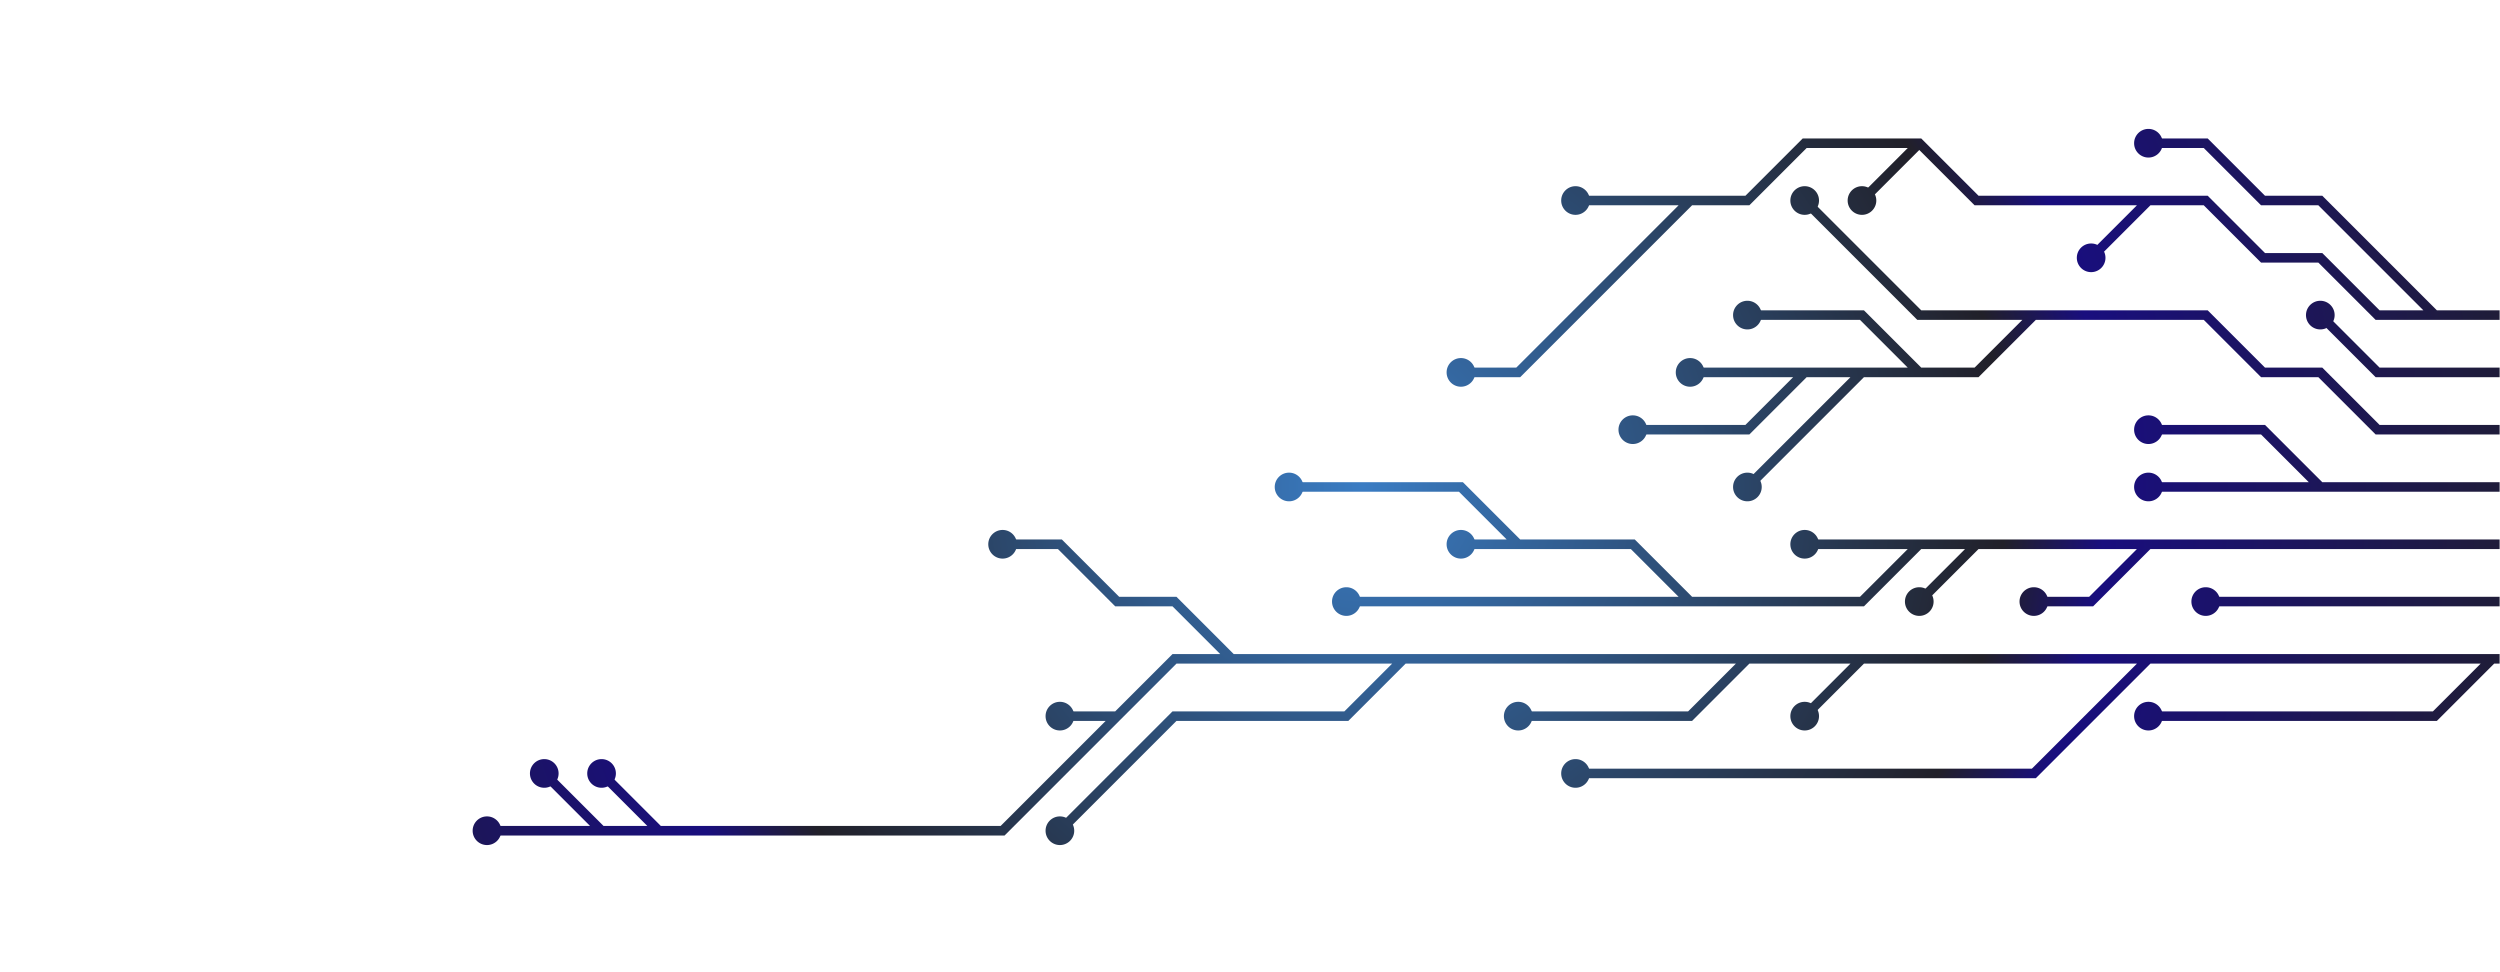 <svg xmlns="http://www.w3.org/2000/svg" version="1.1" xmlns:xlink="http://www.w3.org/1999/xlink" xmlns:svgjs="http://svgjs.dev/svgjs" width="1440" height="560" preserveAspectRatio="none" viewBox="0 0 1440 560"><g mask="url(&quot;#SvgjsMask1531&quot;)" fill="none"><g mask="url(&quot;#SvgjsMask1533&quot;)"><path d="M1336.5 280.5L1303.5 247.5L1270.5 247.5L1237.5 247.5M1468.5 280.5L1435.5 280.5L1402.5 280.5L1369.5 280.5L1336.5 280.5L1303.5 280.5L1270.5 280.5L1237.5 280.5" stroke="url(&quot;#SvgjsRadialGradient1532&quot;)" stroke-width="5.5"></path><path d="M1229.25 280.5 a8.25 8.25 0 1 0 16.5 0 a8.25 8.25 0 1 0 -16.5 0zM1229.25 247.5 a8.25 8.25 0 1 0 16.5 0 a8.25 8.25 0 1 0 -16.5 0z" fill="url(&quot;#SvgjsRadialGradient1532&quot;)"></path><path d="M1105.5 214.5L1072.5 181.5L1039.5 181.5L1006.5 181.5M1171.5 181.5L1138.5 181.5L1105.5 181.5L1072.5 148.5L1039.5 115.5M1039.5 214.5L1006.5 247.5L973.5 247.5L940.5 247.5M1072.5 214.5L1039.5 247.5L1006.5 280.5M1468.5 247.5L1435.5 247.5L1402.5 247.5L1369.5 247.5L1336.5 214.5L1303.5 214.5L1270.5 181.5L1237.5 181.5L1204.5 181.5L1171.5 181.5L1138.5 214.5L1105.5 214.5L1072.5 214.5L1039.5 214.5L1006.5 214.5L973.5 214.5" stroke="url(&quot;#SvgjsRadialGradient1532&quot;)" stroke-width="5.5"></path><path d="M965.25 214.5 a8.25 8.25 0 1 0 16.5 0 a8.25 8.25 0 1 0 -16.5 0zM998.25 181.5 a8.25 8.25 0 1 0 16.5 0 a8.25 8.25 0 1 0 -16.5 0zM1031.25 115.5 a8.25 8.25 0 1 0 16.5 0 a8.25 8.25 0 1 0 -16.5 0zM932.25 247.5 a8.25 8.25 0 1 0 16.5 0 a8.25 8.25 0 1 0 -16.5 0zM998.25 280.5 a8.25 8.25 0 1 0 16.5 0 a8.25 8.25 0 1 0 -16.5 0z" fill="url(&quot;#SvgjsRadialGradient1532&quot;)"></path><path d="M973.5 346.5L940.5 346.5L907.5 346.5L874.5 346.5L841.5 346.5L808.5 346.5L775.5 346.5M874.5 313.5L841.5 280.5L808.5 280.5L775.5 280.5L742.5 280.5M1105.5 313.5L1072.5 313.5L1039.5 313.5M1138.5 313.5L1105.5 346.5M1237.5 313.5L1204.5 346.5L1171.5 346.5M1468.5 313.5L1435.5 313.5L1402.5 313.5L1369.5 313.5L1336.5 313.5L1303.5 313.5L1270.5 313.5L1237.5 313.5L1204.5 313.5L1171.5 313.5L1138.5 313.5L1105.5 313.5L1072.5 346.5L1039.5 346.5L1006.5 346.5L973.5 346.5L940.5 313.5L907.5 313.5L874.5 313.5L841.5 313.5" stroke="url(&quot;#SvgjsRadialGradient1532&quot;)" stroke-width="5.5"></path><path d="M833.25 313.5 a8.25 8.25 0 1 0 16.5 0 a8.25 8.25 0 1 0 -16.5 0zM767.25 346.5 a8.25 8.25 0 1 0 16.5 0 a8.25 8.25 0 1 0 -16.5 0zM734.25 280.5 a8.25 8.25 0 1 0 16.5 0 a8.25 8.25 0 1 0 -16.5 0zM1031.25 313.5 a8.25 8.25 0 1 0 16.5 0 a8.25 8.25 0 1 0 -16.5 0zM1097.25 346.5 a8.25 8.25 0 1 0 16.5 0 a8.25 8.25 0 1 0 -16.5 0zM1163.25 346.5 a8.25 8.25 0 1 0 16.5 0 a8.25 8.25 0 1 0 -16.5 0z" fill="url(&quot;#SvgjsRadialGradient1532&quot;)"></path><path d="M1468.5 214.5L1435.5 214.5L1402.5 214.5L1369.5 214.5L1336.5 181.5" stroke="url(&quot;#SvgjsRadialGradient1532&quot;)" stroke-width="5.5"></path><path d="M1328.25 181.5 a8.25 8.25 0 1 0 16.5 0 a8.25 8.25 0 1 0 -16.5 0z" fill="url(&quot;#SvgjsRadialGradient1532&quot;)"></path><path d="M1468.5 346.5L1435.5 346.5L1402.5 346.5L1369.5 346.5L1336.5 346.5L1303.5 346.5L1270.5 346.5" stroke="url(&quot;#SvgjsRadialGradient1532&quot;)" stroke-width="5.5"></path><path d="M1262.25 346.5 a8.25 8.25 0 1 0 16.5 0 a8.25 8.25 0 1 0 -16.5 0z" fill="url(&quot;#SvgjsRadialGradient1532&quot;)"></path><path d="M1105.5 82.5L1072.5 115.5M1402.5 181.5L1369.5 148.5L1336.5 115.5L1303.5 115.5L1270.5 82.5L1237.5 82.5M1237.5 115.5L1204.5 148.5M973.5 115.5L940.5 148.5L907.5 181.5L874.5 214.5L841.5 214.5M1468.5 181.5L1435.5 181.5L1402.5 181.5L1369.5 181.5L1336.5 148.5L1303.5 148.5L1270.5 115.5L1237.5 115.5L1204.5 115.5L1171.5 115.5L1138.5 115.5L1105.5 82.5L1072.5 82.5L1039.5 82.5L1006.5 115.5L973.5 115.5L940.5 115.5L907.5 115.5" stroke="url(&quot;#SvgjsRadialGradient1532&quot;)" stroke-width="5.5"></path><path d="M899.25 115.5 a8.25 8.25 0 1 0 16.5 0 a8.25 8.25 0 1 0 -16.5 0zM1064.25 115.5 a8.25 8.25 0 1 0 16.5 0 a8.25 8.25 0 1 0 -16.5 0zM1229.25 82.5 a8.25 8.25 0 1 0 16.5 0 a8.25 8.25 0 1 0 -16.5 0zM1196.25 148.5 a8.25 8.25 0 1 0 16.5 0 a8.25 8.25 0 1 0 -16.5 0zM833.25 214.5 a8.25 8.25 0 1 0 16.5 0 a8.25 8.25 0 1 0 -16.5 0z" fill="url(&quot;#SvgjsRadialGradient1532&quot;)"></path><path d="M709.5 379.5L676.5 346.5L643.5 346.5L610.5 313.5L577.5 313.5M346.5 478.5L313.5 445.5M643.5 412.5L610.5 412.5M808.5 379.5L775.5 412.5L742.5 412.5L709.5 412.5L676.5 412.5L643.5 445.5L610.5 478.5M379.5 478.5L346.5 445.5M1006.5 379.5L973.5 412.5L940.5 412.5L907.5 412.5L874.5 412.5M1072.5 379.5L1039.5 412.5M1237.5 379.5L1204.5 412.5L1171.5 445.5L1138.5 445.5L1105.5 445.5L1072.5 445.5L1039.5 445.5L1006.5 445.5L973.5 445.5L940.5 445.5L907.5 445.5M1435.5 379.5L1402.5 412.5L1369.5 412.5L1336.5 412.5L1303.5 412.5L1270.5 412.5L1237.5 412.5M1468.5 379.5L1435.5 379.5L1402.5 379.5L1369.5 379.5L1336.5 379.5L1303.5 379.5L1270.5 379.5L1237.5 379.5L1204.5 379.5L1171.5 379.5L1138.5 379.5L1105.5 379.5L1072.5 379.5L1039.5 379.5L1006.5 379.5L973.5 379.5L940.5 379.5L907.5 379.5L874.5 379.5L841.5 379.5L808.5 379.5L775.5 379.5L742.5 379.5L709.5 379.5L676.5 379.5L643.5 412.5L610.5 445.5L577.5 478.5L544.5 478.5L511.5 478.5L478.5 478.5L445.5 478.5L412.5 478.5L379.5 478.5L346.5 478.5L313.5 478.5L280.5 478.5" stroke="url(&quot;#SvgjsRadialGradient1532&quot;)" stroke-width="5.5"></path><path d="M272.25 478.5 a8.25 8.25 0 1 0 16.5 0 a8.25 8.25 0 1 0 -16.5 0zM569.25 313.5 a8.25 8.25 0 1 0 16.5 0 a8.25 8.25 0 1 0 -16.5 0zM305.25 445.5 a8.25 8.25 0 1 0 16.5 0 a8.25 8.25 0 1 0 -16.5 0zM602.25 412.5 a8.25 8.25 0 1 0 16.5 0 a8.25 8.25 0 1 0 -16.5 0zM602.25 478.5 a8.25 8.25 0 1 0 16.5 0 a8.25 8.25 0 1 0 -16.5 0zM338.25 445.5 a8.25 8.25 0 1 0 16.5 0 a8.25 8.25 0 1 0 -16.5 0zM866.25 412.5 a8.25 8.25 0 1 0 16.5 0 a8.25 8.25 0 1 0 -16.5 0zM1031.25 412.5 a8.25 8.25 0 1 0 16.5 0 a8.25 8.25 0 1 0 -16.5 0zM899.25 445.5 a8.25 8.25 0 1 0 16.5 0 a8.25 8.25 0 1 0 -16.5 0zM1229.25 412.5 a8.25 8.25 0 1 0 16.5 0 a8.25 8.25 0 1 0 -16.5 0z" fill="url(&quot;#SvgjsRadialGradient1532&quot;)"></path></g></g><defs><mask id="SvgjsMask1531"><rect width="1440" height="560" fill="#ffffff"></rect></mask><radialGradient cx="784.8" cy="280" r="712.52" gradientUnits="userSpaceOnUse" id="SvgjsRadialGradient1532"><stop stop-color="#3a7cc3" offset="0"></stop><stop stop-color="rgba(33, 32, 41, 1)" offset="0.52"></stop><stop stop-color="rgba(25, 14, 126, 1)" offset="0.6"></stop><stop stop-color="rgba(33, 32, 41, 1)" offset="1"></stop></radialGradient><mask id="SvgjsMask1533"><rect width="1440" height="560" fill="white"></rect><path d="M1233.37 280.5 a4.13 4.13 0 1 0 8.26 0 a4.13 4.13 0 1 0 -8.26 0zM1233.37 247.5 a4.13 4.13 0 1 0 8.26 0 a4.13 4.13 0 1 0 -8.26 0z" fill="black"></path><path d="M969.37 214.5 a4.13 4.13 0 1 0 8.26 0 a4.13 4.13 0 1 0 -8.26 0zM1002.37 181.5 a4.13 4.13 0 1 0 8.26 0 a4.13 4.13 0 1 0 -8.26 0zM1035.37 115.5 a4.13 4.13 0 1 0 8.26 0 a4.13 4.13 0 1 0 -8.26 0zM936.37 247.5 a4.13 4.13 0 1 0 8.26 0 a4.13 4.13 0 1 0 -8.26 0zM1002.37 280.5 a4.13 4.13 0 1 0 8.26 0 a4.13 4.13 0 1 0 -8.26 0z" fill="black"></path><path d="M837.37 313.5 a4.13 4.13 0 1 0 8.26 0 a4.13 4.13 0 1 0 -8.26 0zM771.37 346.5 a4.13 4.13 0 1 0 8.26 0 a4.13 4.13 0 1 0 -8.26 0zM738.37 280.5 a4.13 4.13 0 1 0 8.26 0 a4.13 4.13 0 1 0 -8.26 0zM1035.37 313.5 a4.13 4.13 0 1 0 8.26 0 a4.13 4.13 0 1 0 -8.26 0zM1101.37 346.5 a4.13 4.13 0 1 0 8.26 0 a4.13 4.13 0 1 0 -8.26 0zM1167.37 346.5 a4.13 4.13 0 1 0 8.26 0 a4.13 4.13 0 1 0 -8.26 0z" fill="black"></path><path d="M1332.37 181.5 a4.13 4.13 0 1 0 8.26 0 a4.13 4.13 0 1 0 -8.26 0z" fill="black"></path><path d="M1266.37 346.5 a4.13 4.13 0 1 0 8.26 0 a4.13 4.13 0 1 0 -8.26 0z" fill="black"></path><path d="M903.37 115.5 a4.13 4.13 0 1 0 8.26 0 a4.13 4.13 0 1 0 -8.26 0zM1068.37 115.5 a4.13 4.13 0 1 0 8.26 0 a4.13 4.13 0 1 0 -8.26 0zM1233.37 82.5 a4.13 4.13 0 1 0 8.26 0 a4.13 4.13 0 1 0 -8.26 0zM1200.37 148.5 a4.13 4.13 0 1 0 8.26 0 a4.13 4.13 0 1 0 -8.26 0zM837.37 214.5 a4.13 4.13 0 1 0 8.26 0 a4.13 4.13 0 1 0 -8.26 0z" fill="black"></path><path d="M276.37 478.5 a4.13 4.13 0 1 0 8.26 0 a4.13 4.13 0 1 0 -8.26 0zM573.37 313.5 a4.13 4.13 0 1 0 8.26 0 a4.13 4.13 0 1 0 -8.26 0zM309.37 445.5 a4.13 4.13 0 1 0 8.26 0 a4.13 4.13 0 1 0 -8.26 0zM606.37 412.5 a4.13 4.13 0 1 0 8.26 0 a4.13 4.13 0 1 0 -8.26 0zM606.37 478.5 a4.13 4.13 0 1 0 8.26 0 a4.13 4.13 0 1 0 -8.26 0zM342.37 445.5 a4.13 4.13 0 1 0 8.26 0 a4.13 4.13 0 1 0 -8.26 0zM870.37 412.5 a4.13 4.13 0 1 0 8.26 0 a4.13 4.13 0 1 0 -8.26 0zM1035.37 412.5 a4.13 4.13 0 1 0 8.26 0 a4.13 4.13 0 1 0 -8.26 0zM903.37 445.5 a4.13 4.13 0 1 0 8.26 0 a4.13 4.13 0 1 0 -8.26 0zM1233.37 412.5 a4.13 4.13 0 1 0 8.26 0 a4.13 4.13 0 1 0 -8.26 0z" fill="black"></path></mask></defs></svg>